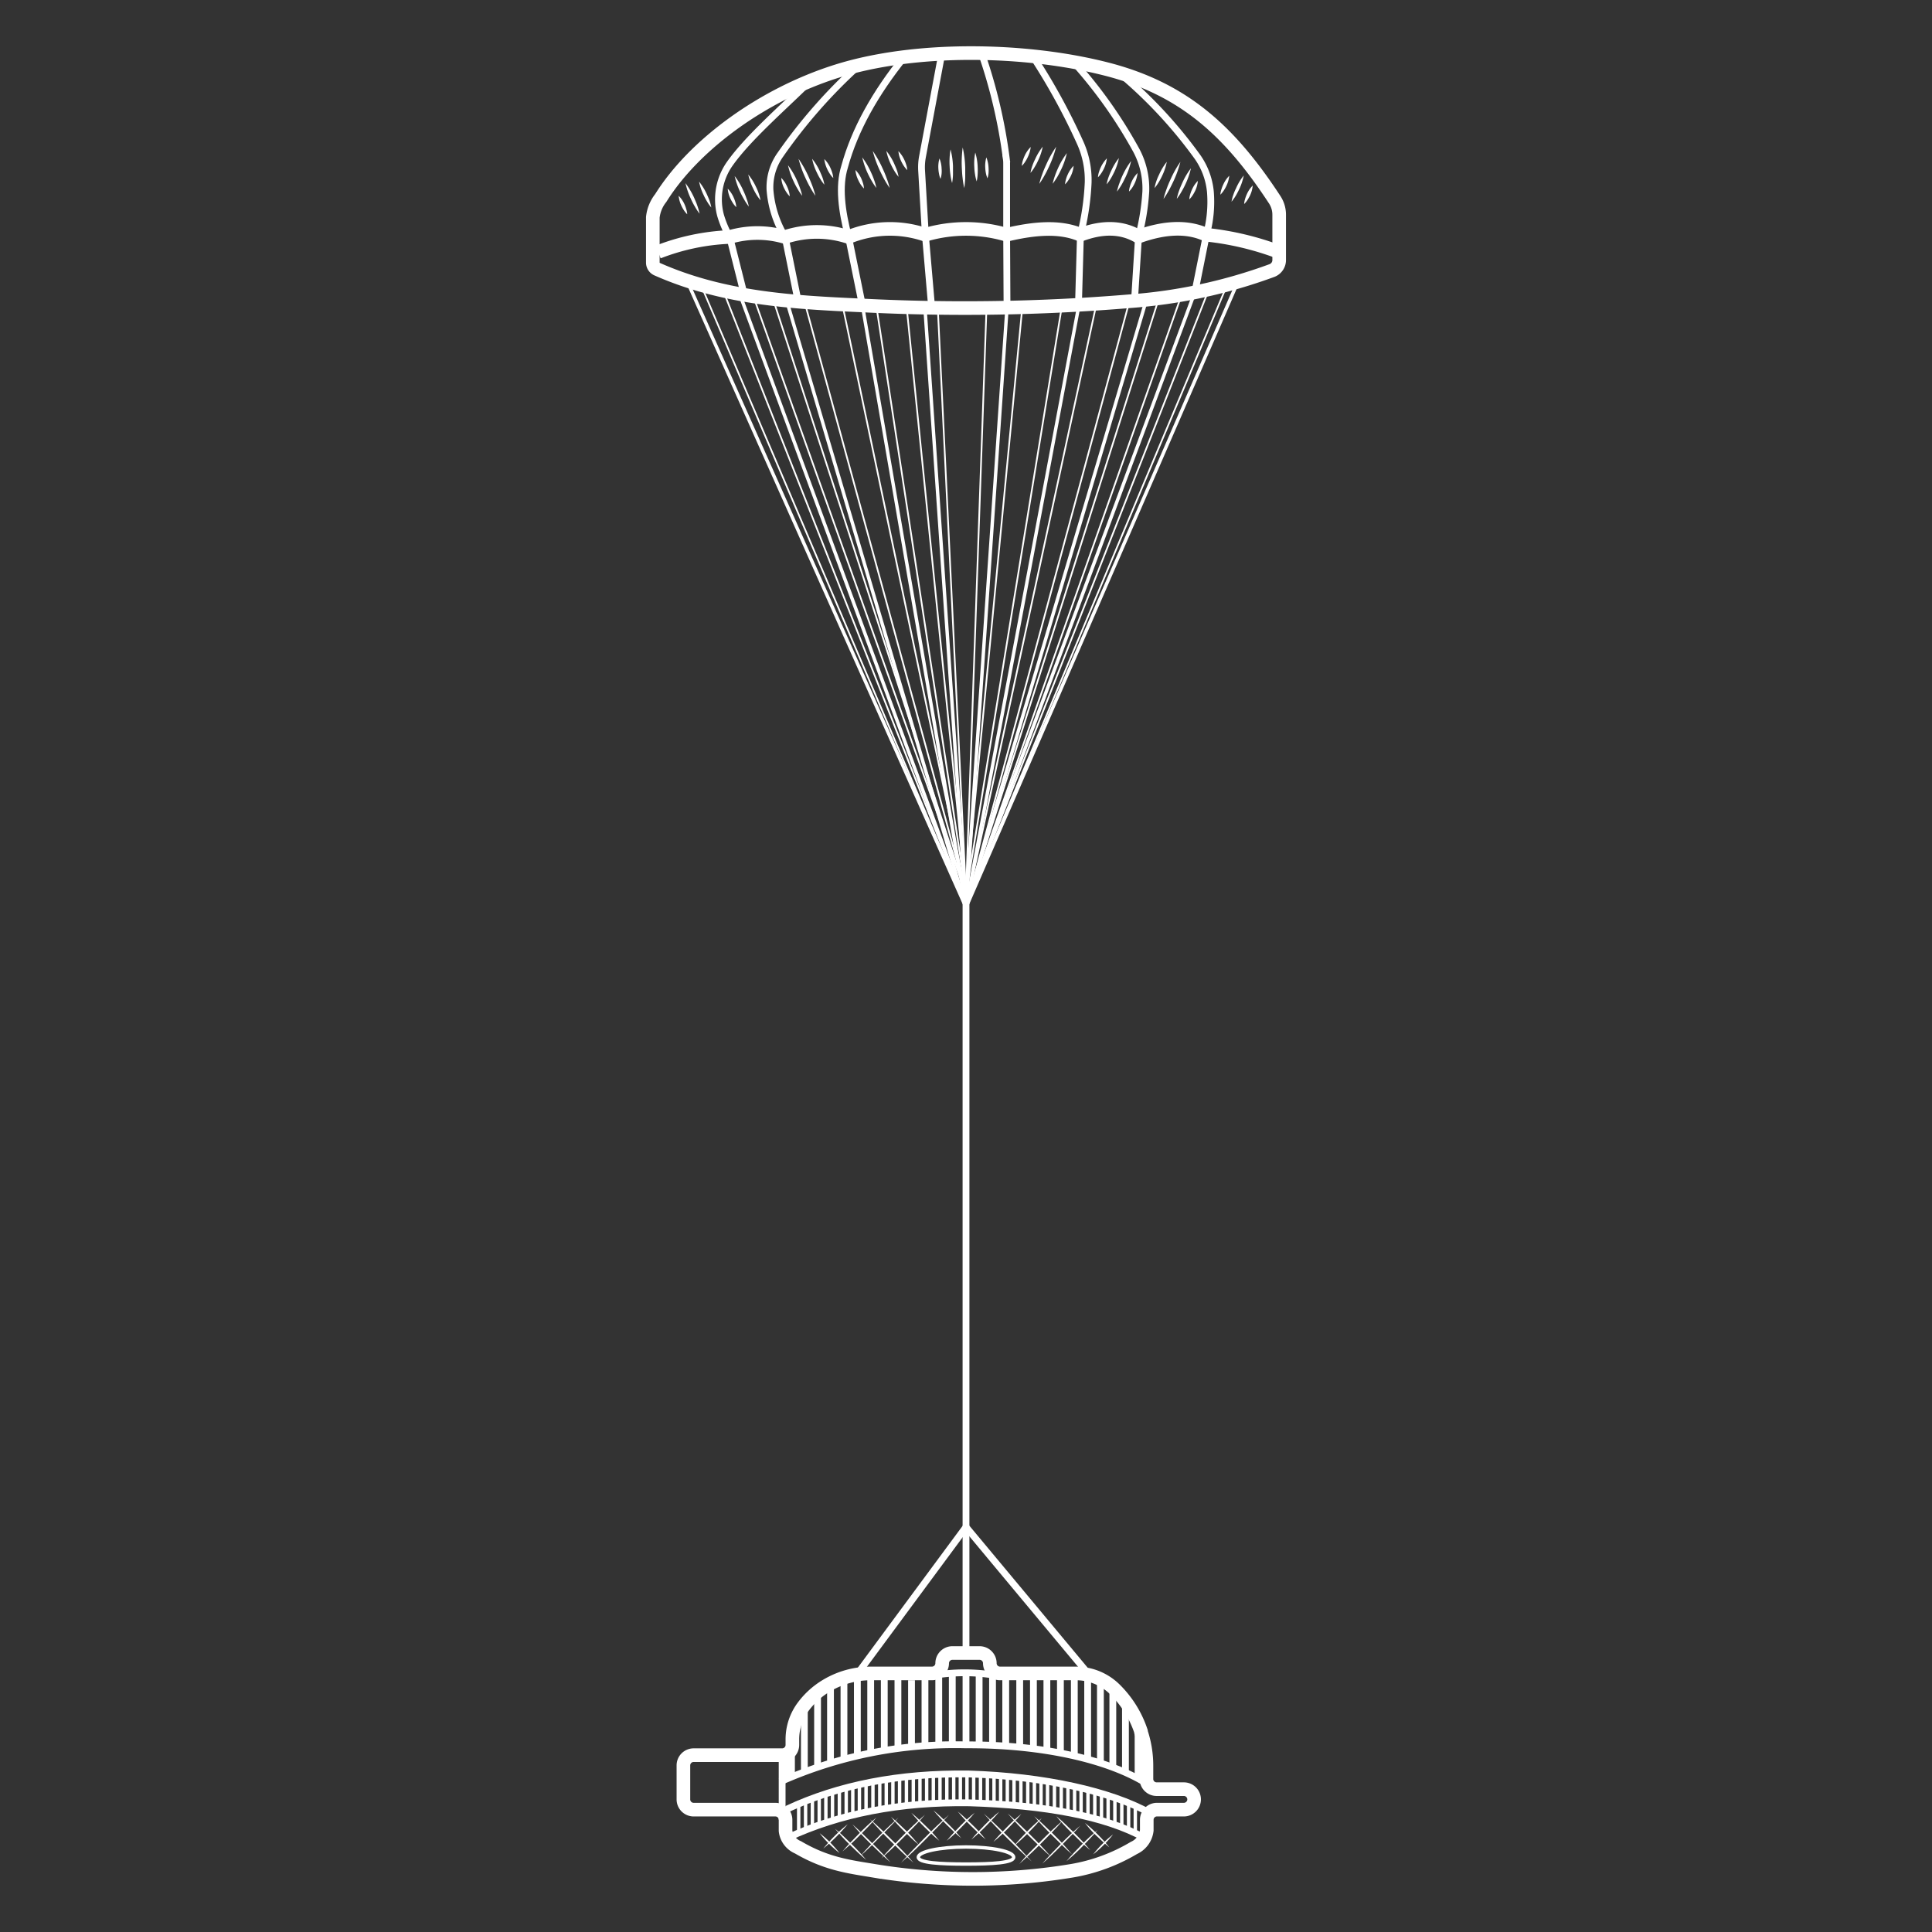 <svg id="titan-fall" xmlns="http://www.w3.org/2000/svg" viewBox="0 0 300 300">
  <rect x="0" y="0" width="300" height="300" fill="#333333" stroke="none"/>
  <g>
    <path d="M101.37,40.79a1.11,1.11,0,0,0,.66,1c10.23,4.53,20.85,5.15,31.89,5.64a309.92,309.92,0,0,0,41.45-.65A80.9,80.9,0,0,0,197.53,42a1.74,1.74,0,0,0,1.1-1.63v-7a4.25,4.25,0,0,0-.69-2.35C191,20.42,183.82,13.74,171.59,10.67c-12.4-3.13-29.42-3.47-41.66.39-11.4,3.59-22.11,11.33-27.33,19.69a5.8,5.8,0,0,0-1.23,3Z" style="fill: none;stroke: #fff;stroke-miterlimit: 10;stroke-width: 2.115px"/>
    <line x1="150" y1="138.81" x2="150" y2="257.09" style="fill: none;stroke: #fff;stroke-miterlimit: 10;stroke-width: 1.057px"/>
    <line x1="169.19" y1="260.14" x2="150" y2="237.11" style="fill: none;stroke: #fff;stroke-miterlimit: 10;stroke-width: 1.057px"/>
    <line x1="132.89" y1="260.26" x2="150" y2="237.11" style="fill: none;stroke: #fff;stroke-miterlimit: 10;stroke-width: 1.057px"/>
    <path d="M123.91,286.85c4.42,2.59,7.91,3,11.82,3.65a94.38,94.38,0,0,0,30.66,0,28,28,0,0,0,9.68-3.55,3.42,3.42,0,0,0,2-2.74v-1.64A1.58,1.58,0,0,1,179.6,281h4.23a1.59,1.59,0,0,0,1.59-1.59h0a1.59,1.59,0,0,0-1.59-1.59H179.6a1.58,1.58,0,0,1-1.58-1.58v-2.08a16.54,16.54,0,0,0-.85-5.22l0-.1a16.46,16.46,0,0,0-4-6.46h0a8.6,8.6,0,0,0-6.1-2.53H155.29a1.59,1.59,0,0,1-1.59-1.58h0a1.59,1.59,0,0,0-1.59-1.59h-4.22a1.59,1.59,0,0,0-1.59,1.59h0a1.59,1.59,0,0,1-1.59,1.58h-9.5a13.37,13.37,0,0,0-6.89,1.91h0a12.41,12.41,0,0,0-3.58,3.23h0a8.51,8.51,0,0,0-1.7,5.09v.87a1.59,1.59,0,0,1-1.59,1.59H107.71a1.59,1.59,0,0,0-1.59,1.58v5.29a1.59,1.59,0,0,0,1.59,1.59H120.4a1.58,1.58,0,0,1,1.58,1.58v1.7A3.16,3.16,0,0,0,123.91,286.85Z" style="fill: none;stroke: #fff;stroke-miterlimit: 10;stroke-width: 2.115px"/>
    <path d="M122.29,285.38c8-3.74,17.44-5.6,28.24-5.44,11.77.37,21.08,2.07,27.18,5.44" style="fill: none;stroke: #fff;stroke-miterlimit: 10;stroke-width: 1.057px"/>
    <path d="M122.21,280.91c8-3.75,17.44-5.61,28.24-5.45,11.77.37,22,2.68,28.1,6.06" style="fill: none;stroke: #fff;stroke-miterlimit: 10;stroke-width: 1.057px"/>
    <path d="M121.15,276.68A66.55,66.55,0,0,1,150,270.94c11.77-.06,22.17,2.27,28.26,6.14" style="fill: none;stroke: #fff;stroke-miterlimit: 10;stroke-width: 1.057px"/>
    <line x1="121.45" y1="272" x2="121.45" y2="282.57" style="fill: none;stroke: #fff;stroke-miterlimit: 10;stroke-width: 1.057px"/>
    <path d="M157.4,288.39c0,.87-3.31,1.06-7.4,1.06s-7.4-.19-7.4-1.06,3.31-1.59,7.4-1.59S157.4,287.51,157.4,288.39Z" style="fill: none;stroke: #fff;stroke-miterlimit: 10;stroke-width: 0.529px"/>
    <line x1="139.43" y1="260.37" x2="139.43" y2="271.47" style="fill: none;stroke: #fff;stroke-miterlimit: 10;stroke-width: 1.057px"/>
    <line x1="141.54" y1="260.9" x2="141.54" y2="271.47" style="fill: none;stroke: #fff;stroke-miterlimit: 10;stroke-width: 1.057px"/>
    <line x1="137.31" y1="260.49" x2="137.31" y2="271.59" style="fill: none;stroke: #fff;stroke-miterlimit: 10;stroke-width: 1.057px"/>
    <line x1="135.2" y1="260.63" x2="135.2" y2="272.12" style="fill: none;stroke: #fff;stroke-miterlimit: 10;stroke-width: 1.057px"/>
    <line x1="133.13" y1="260.9" x2="133.13" y2="272.69" style="fill: none;stroke: #fff;stroke-miterlimit: 10;stroke-width: 1.057px"/>
    <line x1="131.05" y1="261.37" x2="131.05" y2="272.97" style="fill: none;stroke: #fff;stroke-miterlimit: 10;stroke-width: 1.057px"/>
    <line x1="128.96" y1="261.75" x2="128.96" y2="273.36" style="fill: none;stroke: #fff;stroke-miterlimit: 10;stroke-width: 1.057px"/>
    <line x1="126.95" y1="262.7" x2="126.95" y2="274.3" style="fill: none;stroke: #fff;stroke-miterlimit: 10;stroke-width: 1.057px"/>
    <line x1="124.9" y1="264.63" x2="124.9" y2="275.04" style="fill: none;stroke: #fff;stroke-miterlimit: 10;stroke-width: 1.057px"/>
    <line x1="122.9" y1="268.13" x2="122.9" y2="275.87" style="fill: none;stroke: #fff;stroke-miterlimit: 10;stroke-width: 1.057px"/>
    <line x1="143.63" y1="259.75" x2="143.63" y2="271.23" style="fill: none;stroke: #fff;stroke-miterlimit: 10;stroke-width: 1.057px"/>
    <line x1="145.77" y1="259.17" x2="145.77" y2="270.65" style="fill: none;stroke: #fff;stroke-miterlimit: 10;stroke-width: 1.057px"/>
    <line x1="147.87" y1="259.94" x2="147.87" y2="270.65" style="fill: none;stroke: #fff;stroke-miterlimit: 10;stroke-width: 1.057px"/>
    <path d="M145.15,260.12a29,29,0,0,1,9.25,0" style="fill: none;stroke: #fff;stroke-miterlimit: 10;stroke-width: 1.057px"/>
    <line x1="150" y1="259.94" x2="150" y2="270.65" style="fill: none;stroke: #fff;stroke-miterlimit: 10;stroke-width: 1.057px"/>
    <line x1="152.04" y1="260.14" x2="152.04" y2="270.85" style="fill: none;stroke: #fff;stroke-miterlimit: 10;stroke-width: 1.057px"/>
    <line x1="154.12" y1="260.14" x2="154.12" y2="270.85" style="fill: none;stroke: #fff;stroke-miterlimit: 10;stroke-width: 1.057px"/>
    <line x1="156.17" y1="260.52" x2="156.17" y2="271.23" style="fill: none;stroke: #fff;stroke-miterlimit: 10;stroke-width: 1.057px"/>
    <line x1="158.34" y1="260.35" x2="158.34" y2="271.06" style="fill: none;stroke: #fff;stroke-miterlimit: 10;stroke-width: 1.057px"/>
    <line x1="160.47" y1="260.72" x2="160.47" y2="271.44" style="fill: none;stroke: #fff;stroke-miterlimit: 10;stroke-width: 1.057px"/>
    <line x1="162.56" y1="260.35" x2="162.56" y2="271.64" style="fill: none;stroke: #fff;stroke-miterlimit: 10;stroke-width: 1.057px"/>
    <line x1="164.66" y1="260.06" x2="164.66" y2="272.1" style="fill: none;stroke: #fff;stroke-miterlimit: 10;stroke-width: 1.057px"/>
    <line x1="166.82" y1="260.35" x2="166.82" y2="272.39" style="fill: none;stroke: #fff;stroke-miterlimit: 10;stroke-width: 1.057px"/>
    <line x1="168.89" y1="260.35" x2="168.89" y2="273.18" style="fill: none;stroke: #fff;stroke-miterlimit: 10;stroke-width: 1.057px"/>
    <line x1="170.87" y1="261.15" x2="170.87" y2="273.98" style="fill: none;stroke: #fff;stroke-miterlimit: 10;stroke-width: 1.057px"/>
    <line x1="172.8" y1="261.92" x2="172.8" y2="274.75" style="fill: none;stroke: #fff;stroke-miterlimit: 10;stroke-width: 1.057px"/>
    <line x1="174.76" y1="264.1" x2="174.76" y2="275.23" style="fill: none;stroke: #fff;stroke-miterlimit: 10;stroke-width: 1.057px"/>
    <line x1="176.72" y1="266.88" x2="176.72" y2="275.91" style="fill: none;stroke: #fff;stroke-miterlimit: 10;stroke-width: 1.057px"/>
    <line x1="122.21" y1="272" x2="122.21" y2="275.98" style="fill: none;stroke: #fff;stroke-miterlimit: 10;stroke-width: 1.057px"/>
    <line x1="150" y1="140.9" x2="192.21" y2="43.76" style="fill: none;stroke: #fff;stroke-miterlimit: 10;stroke-width: 0.529px"/>
    <line x1="150" y1="140.9" x2="106.68" y2="43.6" style="fill: none;stroke: #fff;stroke-miterlimit: 10;stroke-width: 0.529px"/>
    <line x1="143.63" y1="47.84" x2="150" y2="140.9" style="fill: none;stroke: #fff;stroke-miterlimit: 10;stroke-width: 0.529px"/>
    <line x1="156.37" y1="47.79" x2="150" y2="140.9" style="fill: none;stroke: #fff;stroke-miterlimit: 10;stroke-width: 0.529px"/>
    <line x1="167.45" y1="47.84" x2="150" y2="140.9" style="fill: none;stroke: #fff;stroke-miterlimit: 10;stroke-width: 0.529px"/>
    <line x1="133.92" y1="47.45" x2="150" y2="140.9" style="fill: none;stroke: #fff;stroke-miterlimit: 10;stroke-width: 0.529px"/>
    <line x1="178.02" y1="46.53" x2="150" y2="140.9" style="fill: none;stroke: #fff;stroke-miterlimit: 10;stroke-width: 0.529px"/>
    <line x1="122.16" y1="46.7" x2="150" y2="140.9" style="fill: none;stroke: #fff;stroke-miterlimit: 10;stroke-width: 0.529px"/>
    <line x1="185.54" y1="45.37" x2="150" y2="140.9" style="fill: none;stroke: #fff;stroke-miterlimit: 10;stroke-width: 0.529px"/>
    <line x1="114.87" y1="45.68" x2="150" y2="140.9" style="fill: none;stroke: #fff;stroke-miterlimit: 10;stroke-width: 0.529px"/>
    <line x1="153.18" y1="47.84" x2="150" y2="138.81" style="fill: none;stroke: #fff;stroke-miterlimit: 10;stroke-width: 0.264px"/>
    <line x1="164.89" y1="47.52" x2="150" y2="138.81" style="fill: none;stroke: #fff;stroke-miterlimit: 10;stroke-width: 0.264px"/>
    <line x1="158.73" y1="47.84" x2="150" y2="138.81" style="fill: none;stroke: #fff;stroke-miterlimit: 10;stroke-width: 0.264px"/>
    <line x1="145.62" y1="47.84" x2="150" y2="138.81" style="fill: none;stroke: #fff;stroke-miterlimit: 10;stroke-width: 0.264px"/>
    <line x1="140.8" y1="47.84" x2="150" y2="138.81" style="fill: none;stroke: #fff;stroke-miterlimit: 10;stroke-width: 0.264px"/>
    <line x1="136.08" y1="47.54" x2="150" y2="138.81" style="fill: none;stroke: #fff;stroke-miterlimit: 10;stroke-width: 0.264px"/>
    <line x1="130.81" y1="47.31" x2="150" y2="138.81" style="fill: none;stroke: #fff;stroke-miterlimit: 10;stroke-width: 0.264px"/>
    <line x1="124.95" y1="46.94" x2="150" y2="138.81" style="fill: none;stroke: #fff;stroke-miterlimit: 10;stroke-width: 0.264px"/>
    <line x1="120.05" y1="46.46" x2="150" y2="138.81" style="fill: none;stroke: #fff;stroke-miterlimit: 10;stroke-width: 0.264px"/>
    <line x1="116.99" y1="46.04" x2="150" y2="138.81" style="fill: none;stroke: #fff;stroke-miterlimit: 10;stroke-width: 0.264px"/>
    <line x1="112.31" y1="45.16" x2="150" y2="140.9" style="fill: none;stroke: #fff;stroke-miterlimit: 10;stroke-width: 0.264px"/>
    <line x1="108.86" y1="44.28" x2="150" y2="140.9" style="fill: none;stroke: #fff;stroke-miterlimit: 10;stroke-width: 0.264px"/>
    <line x1="170.25" y1="47.21" x2="150" y2="140.9" style="fill: none;stroke: #fff;stroke-miterlimit: 10;stroke-width: 0.264px"/>
    <line x1="175.37" y1="46.8" x2="150" y2="140.9" style="fill: none;stroke: #fff;stroke-miterlimit: 10;stroke-width: 0.264px"/>
    <line x1="179.96" y1="46.29" x2="150" y2="140.9" style="fill: none;stroke: #fff;stroke-miterlimit: 10;stroke-width: 0.264px"/>
    <line x1="183.49" y1="45.75" x2="150" y2="140.9" style="fill: none;stroke: #fff;stroke-miterlimit: 10;stroke-width: 0.264px"/>
    <line x1="187.72" y1="44.91" x2="150" y2="140.9" style="fill: none;stroke: #fff;stroke-miterlimit: 10;stroke-width: 0.264px"/>
    <line x1="190.55" y1="44.22" x2="150" y2="140.9" style="fill: none;stroke: #fff;stroke-miterlimit: 10;stroke-width: 0.264px"/>
    <path d="M102.2,39.13a34.22,34.22,0,0,1,11.11-2.33,15.34,15.34,0,0,1,8.6,0,15.79,15.79,0,0,1,9.85,0,17.11,17.11,0,0,1,11.93-.35,22.47,22.47,0,0,1,12.62,0c4.25-1,8.21-1.37,11.46,0,3.41-1.28,6.43-1.24,9,.28,4.06-1.46,7.6-1.63,10.54-.28a45.45,45.45,0,0,1,11.3,2.68" style="fill: none;stroke: #fff;stroke-miterlimit: 10;stroke-width: 2.115px"/>
    <line x1="150.15" y1="275.45" x2="150.15" y2="279.93" style="fill: none;stroke: #fff;stroke-miterlimit: 10;stroke-width: 0.529px"/>
    <line x1="151.19" y1="275.32" x2="151.19" y2="279.79" style="fill: none;stroke: #fff;stroke-miterlimit: 10;stroke-width: 0.529px"/>
    <line x1="152.25" y1="275.45" x2="152.25" y2="279.93" style="fill: none;stroke: #fff;stroke-miterlimit: 10;stroke-width: 0.529px"/>
    <line x1="153.32" y1="275.45" x2="153.32" y2="279.93" style="fill: none;stroke: #fff;stroke-miterlimit: 10;stroke-width: 0.529px"/>
    <line x1="154.35" y1="275.68" x2="154.35" y2="280.16" style="fill: none;stroke: #fff;stroke-miterlimit: 10;stroke-width: 0.529px"/>
    <line x1="155.38" y1="275.68" x2="155.38" y2="280.16" style="fill: none;stroke: #fff;stroke-miterlimit: 10;stroke-width: 0.529px"/>
    <line x1="156.42" y1="275.95" x2="156.42" y2="280.43" style="fill: none;stroke: #fff;stroke-miterlimit: 10;stroke-width: 0.529px"/>
    <line x1="157.46" y1="275.82" x2="157.46" y2="280.29" style="fill: none;stroke: #fff;stroke-miterlimit: 10;stroke-width: 0.529px"/>
    <line x1="158.52" y1="275.95" x2="158.52" y2="280.43" style="fill: none;stroke: #fff;stroke-miterlimit: 10;stroke-width: 0.529px"/>
    <line x1="159.59" y1="275.95" x2="159.59" y2="280.43" style="fill: none;stroke: #fff;stroke-miterlimit: 10;stroke-width: 0.529px"/>
    <line x1="160.62" y1="276.18" x2="160.62" y2="280.65" style="fill: none;stroke: #fff;stroke-miterlimit: 10;stroke-width: 0.529px"/>
    <line x1="161.65" y1="276.4" x2="161.65" y2="280.87" style="fill: none;stroke: #fff;stroke-miterlimit: 10;stroke-width: 0.529px"/>
    <line x1="162.66" y1="276.46" x2="162.66" y2="280.93" style="fill: none;stroke: #fff;stroke-miterlimit: 10;stroke-width: 0.529px"/>
    <line x1="163.73" y1="276.59" x2="163.73" y2="281.07" style="fill: none;stroke: #fff;stroke-miterlimit: 10;stroke-width: 0.529px"/>
    <line x1="164.79" y1="276.89" x2="164.79" y2="281.37" style="fill: none;stroke: #fff;stroke-miterlimit: 10;stroke-width: 0.529px"/>
    <line x1="165.83" y1="277.08" x2="165.83" y2="281.55" style="fill: none;stroke: #fff;stroke-miterlimit: 10;stroke-width: 0.529px"/>
    <line x1="166.86" y1="277.34" x2="166.86" y2="281.81" style="fill: none;stroke: #fff;stroke-miterlimit: 10;stroke-width: 0.529px"/>
    <line x1="167.87" y1="277.71" x2="167.87" y2="282.18" style="fill: none;stroke: #fff;stroke-miterlimit: 10;stroke-width: 0.529px"/>
    <line x1="168.94" y1="277.84" x2="168.94" y2="282.32" style="fill: none;stroke: #fff;stroke-miterlimit: 10;stroke-width: 0.529px"/>
    <line x1="170" y1="278.14" x2="170" y2="282.62" style="fill: none;stroke: #fff;stroke-miterlimit: 10;stroke-width: 0.529px"/>
    <line x1="171.04" y1="278.39" x2="171.04" y2="282.87" style="fill: none;stroke: #fff;stroke-miterlimit: 10;stroke-width: 0.529px"/>
    <line x1="172.07" y1="278.77" x2="172.07" y2="283.25" style="fill: none;stroke: #fff;stroke-miterlimit: 10;stroke-width: 0.529px"/>
    <line x1="173.12" y1="279.15" x2="173.12" y2="283.62" style="fill: none;stroke: #fff;stroke-miterlimit: 10;stroke-width: 0.529px"/>
    <line x1="174.19" y1="279.28" x2="174.19" y2="283.76" style="fill: none;stroke: #fff;stroke-miterlimit: 10;stroke-width: 0.529px"/>
    <line x1="175.25" y1="279.58" x2="175.25" y2="284.06" style="fill: none;stroke: #fff;stroke-miterlimit: 10;stroke-width: 0.529px"/>
    <line x1="176.29" y1="280.08" x2="176.29" y2="284.56" style="fill: none;stroke: #fff;stroke-miterlimit: 10;stroke-width: 0.529px"/>
    <line x1="149.12" y1="275.56" x2="149.12" y2="280.03" style="fill: none;stroke: #fff;stroke-miterlimit: 10;stroke-width: 0.529px"/>
    <line x1="148.09" y1="275.42" x2="148.09" y2="279.9" style="fill: none;stroke: #fff;stroke-miterlimit: 10;stroke-width: 0.529px"/>
    <line x1="147.02" y1="275.56" x2="147.02" y2="280.03" style="fill: none;stroke: #fff;stroke-miterlimit: 10;stroke-width: 0.529px"/>
    <line x1="145.96" y1="275.56" x2="145.96" y2="280.03" style="fill: none;stroke: #fff;stroke-miterlimit: 10;stroke-width: 0.529px"/>
    <line x1="144.93" y1="275.78" x2="144.93" y2="280.26" style="fill: none;stroke: #fff;stroke-miterlimit: 10;stroke-width: 0.529px"/>
    <line x1="143.89" y1="275.78" x2="143.89" y2="280.26" style="fill: none;stroke: #fff;stroke-miterlimit: 10;stroke-width: 0.529px"/>
    <line x1="142.85" y1="276.05" x2="142.85" y2="280.53" style="fill: none;stroke: #fff;stroke-miterlimit: 10;stroke-width: 0.529px"/>
    <line x1="141.82" y1="275.92" x2="141.82" y2="280.39" style="fill: none;stroke: #fff;stroke-miterlimit: 10;stroke-width: 0.529px"/>
    <line x1="140.75" y1="276.05" x2="140.75" y2="280.53" style="fill: none;stroke: #fff;stroke-miterlimit: 10;stroke-width: 0.529px"/>
    <line x1="139.69" y1="276.05" x2="139.69" y2="280.53" style="fill: none;stroke: #fff;stroke-miterlimit: 10;stroke-width: 0.529px"/>
    <line x1="138.65" y1="276.28" x2="138.65" y2="280.76" style="fill: none;stroke: #fff;stroke-miterlimit: 10;stroke-width: 0.529px"/>
    <line x1="137.62" y1="276.5" x2="137.62" y2="280.97" style="fill: none;stroke: #fff;stroke-miterlimit: 10;stroke-width: 0.529px"/>
    <line x1="136.61" y1="276.56" x2="136.61" y2="281.04" style="fill: none;stroke: #fff;stroke-miterlimit: 10;stroke-width: 0.529px"/>
    <line x1="135.55" y1="276.7" x2="135.55" y2="281.17" style="fill: none;stroke: #fff;stroke-miterlimit: 10;stroke-width: 0.529px"/>
    <line x1="134.48" y1="276.99" x2="134.48" y2="281.47" style="fill: none;stroke: #fff;stroke-miterlimit: 10;stroke-width: 0.529px"/>
    <line x1="133.45" y1="277.18" x2="133.45" y2="281.65" style="fill: none;stroke: #fff;stroke-miterlimit: 10;stroke-width: 0.529px"/>
    <line x1="132.42" y1="277.44" x2="132.42" y2="281.92" style="fill: none;stroke: #fff;stroke-miterlimit: 10;stroke-width: 0.529px"/>
    <line x1="131.4" y1="277.81" x2="131.4" y2="282.29" style="fill: none;stroke: #fff;stroke-miterlimit: 10;stroke-width: 0.529px"/>
    <line x1="130.34" y1="277.94" x2="130.34" y2="282.42" style="fill: none;stroke: #fff;stroke-miterlimit: 10;stroke-width: 0.529px"/>
    <line x1="129.27" y1="278.24" x2="129.27" y2="282.72" style="fill: none;stroke: #fff;stroke-miterlimit: 10;stroke-width: 0.529px"/>
    <line x1="128.24" y1="278.5" x2="128.24" y2="282.97" style="fill: none;stroke: #fff;stroke-miterlimit: 10;stroke-width: 0.529px"/>
    <line x1="127.21" y1="278.87" x2="127.21" y2="283.35" style="fill: none;stroke: #fff;stroke-miterlimit: 10;stroke-width: 0.529px"/>
    <line x1="126.15" y1="279.25" x2="126.15" y2="283.73" style="fill: none;stroke: #fff;stroke-miterlimit: 10;stroke-width: 0.529px"/>
    <line x1="125.09" y1="279.38" x2="125.09" y2="283.86" style="fill: none;stroke: #fff;stroke-miterlimit: 10;stroke-width: 0.529px"/>
    <line x1="124.02" y1="279.68" x2="124.02" y2="284.16" style="fill: none;stroke: #fff;stroke-miterlimit: 10;stroke-width: 0.529px"/>
    <path d="M130.81,287.49c.8-.95,1.68-1.84,2.55-2.73s1.77-1.74,2.73-2.54c-.81,1-1.68,1.84-2.55,2.73S131.77,286.69,130.81,287.49Z" style="fill: #fff"/>
    <path d="M133.66,288.13c.91-1.06,1.88-2.05,2.86-3.05s2-1.95,3-2.86c-.91,1.06-1.89,2-2.86,3S134.72,287.22,133.66,288.13Z" style="fill: #fff"/>
    <path d="M136.87,288.56c1-1.21,2.17-2.34,3.29-3.48s2.27-2.24,3.47-3.29c-1,1.21-2.17,2.34-3.29,3.48S138.07,287.51,136.87,288.56Z" style="fill: #fff"/>
    <path d="M139.9,289.26c1.16-1.32,2.4-2.57,3.63-3.82s2.49-2.46,3.81-3.63c-1.16,1.32-2.4,2.57-3.63,3.82S141.22,288.09,139.9,289.26Z" style="fill: #fff"/>
    <path d="M147,285.83c.65-.8,1.37-1.53,2.08-2.27s1.46-1.43,2.26-2.07c-.64.8-1.36,1.53-2.07,2.26S147.85,285.18,147,285.83Z" style="fill: #fff"/>
    <path d="M150.83,285.65c.64-.8,1.36-1.53,2.07-2.26s1.46-1.43,2.27-2.08c-.65.8-1.37,1.53-2.08,2.26S151.63,285,150.83,285.65Z" style="fill: #fff"/>
    <path d="M127.83,287.06a26.11,26.11,0,0,1,1.8-2,24,24,0,0,1,2-1.79,28.85,28.85,0,0,1-3.78,3.77Z" style="fill: #fff"/>
    <path d="M154.25,286c.65-.8,1.37-1.53,2.08-2.26s1.46-1.43,2.26-2.08c-.64.8-1.36,1.53-2.07,2.26S155.05,285.38,154.25,286Z" style="fill: #fff"/>
    <path d="M157.43,286.66c.64-.8,1.36-1.53,2.07-2.27s1.46-1.43,2.26-2.07c-.64.8-1.36,1.53-2.07,2.26S158.23,286,157.43,286.66Z" style="fill: #fff"/>
    <path d="M158.27,289.44c1-1.21,2.17-2.34,3.29-3.48s2.27-2.24,3.48-3.29c-1,1.2-2.18,2.34-3.29,3.48S159.47,288.38,158.27,289.44Z" style="fill: #fff"/>
    <path d="M161.84,289.39c.91-1.06,1.89-2.05,2.86-3.05s2-1.95,3.05-2.86c-.91,1.06-1.89,2-2.86,3S162.9,288.48,161.84,289.39Z" style="fill: #fff"/>
    <path d="M165.6,289c.73-.89,1.53-1.7,2.33-2.52s1.63-1.6,2.52-2.33c-.73.88-1.54,1.7-2.33,2.52S166.48,288.28,165.6,289Z" style="fill: #fff"/>
    <path d="M169.75,287.94a17.35,17.35,0,0,1,1.45-1.64,16,16,0,0,1,1.63-1.44,16.07,16.07,0,0,1-1.45,1.63A17.38,17.38,0,0,1,169.75,287.94Z" style="fill: #fff"/>
    <path d="M169.3,287.3c-1-.81-1.84-1.68-2.74-2.55S164.82,283,164,282c1,.8,1.84,1.67,2.73,2.54S168.49,286.34,169.3,287.3Z" style="fill: #fff"/>
    <path d="M166.45,287.93c-1.06-.91-2-1.89-3-2.86s-2-2-2.86-3.05c1.06.91,2.05,1.89,3.05,2.86S165.54,286.87,166.45,287.93Z" style="fill: #fff"/>
    <path d="M163.24,288.36c-1.2-1.05-2.34-2.18-3.48-3.29s-2.24-2.27-3.29-3.48c1.21,1.05,2.34,2.17,3.48,3.29S162.19,287.15,163.24,288.36Z" style="fill: #fff"/>
    <path d="M160.21,289.06c-1.32-1.17-2.57-2.4-3.82-3.63s-2.46-2.5-3.63-3.82c1.32,1.17,2.57,2.4,3.82,3.63S159,287.74,160.21,289.06Z" style="fill: #fff"/>
    <path d="M153.06,285.63c-.8-.65-1.53-1.37-2.26-2.08s-1.43-1.46-2.08-2.26c.8.64,1.53,1.36,2.27,2.07S152.42,284.83,153.06,285.63Z" style="fill: #fff"/>
    <path d="M149.28,285.45c-.8-.65-1.53-1.36-2.26-2.08s-1.43-1.46-2.08-2.26c.8.65,1.53,1.36,2.26,2.08S148.63,284.65,149.28,285.45Z" style="fill: #fff"/>
    <path d="M172.27,286.86c-.7-.55-1.34-1.18-2-1.79s-1.24-1.28-1.79-2a26.51,26.51,0,0,1,3.77,3.77Z" style="fill: #fff"/>
    <path d="M145.85,285.83c-.8-.65-1.53-1.36-2.26-2.08s-1.43-1.46-2.08-2.26c.8.65,1.53,1.36,2.27,2.08S145.21,285,145.85,285.83Z" style="fill: #fff"/>
    <path d="M142.68,286.46c-.8-.65-1.53-1.37-2.26-2.08s-1.43-1.46-2.08-2.26c.8.64,1.53,1.36,2.27,2.07S142,285.66,142.68,286.46Z" style="fill: #fff"/>
    <path d="M141.84,289.24c-1.21-1.05-2.34-2.18-3.48-3.29s-2.24-2.28-3.29-3.48c1.21,1,2.34,2.17,3.48,3.29S140.79,288,141.84,289.24Z" style="fill: #fff"/>
    <path d="M138.27,289.19c-1.06-.91-2.05-1.89-3.05-2.86s-2-2-2.86-3.05c1.06.91,2,1.89,3,2.86S137.36,288.13,138.27,289.19Z" style="fill: #fff"/>
    <path d="M134.51,288.81c-.89-.73-1.7-1.54-2.52-2.33s-1.6-1.64-2.33-2.52c.89.73,1.7,1.53,2.52,2.33S133.78,287.92,134.51,288.81Z" style="fill: #fff"/>
    <path d="M130.36,287.74a18.88,18.88,0,0,1-1.64-1.45,16,16,0,0,1-1.44-1.63,16,16,0,0,1,1.63,1.44A18.88,18.88,0,0,1,130.36,287.74Z" style="fill: #fff"/>
    <path d="M121.91,36.8a16.6,16.6,0,0,1-2.35-7.36,8.73,8.73,0,0,1,1.6-5.4,81.4,81.4,0,0,1,12.34-14" style="fill: none;stroke: #fff;stroke-miterlimit: 10;stroke-width: 1.057px"/>
    <path d="M131.76,36.8c-1.07-4.09-1.56-7.88-.61-10.92,1.57-5.76,4.77-11.43,9.25-17" style="fill: none;stroke: #fff;stroke-miterlimit: 10;stroke-width: 1.057px"/>
    <path d="M143.69,36.45l-.58-9.9a9,9,0,0,1,.13-2.2l3-16" style="fill: none;stroke: #fff;stroke-miterlimit: 10;stroke-width: 1.057px"/>
    <path d="M156.31,36.45V25.56c0-.3,0-.6-.05-.9A81.49,81.49,0,0,0,152.4,8.24" style="fill: none;stroke: #fff;stroke-miterlimit: 10;stroke-width: 1.057px"/>
    <path d="M167.77,36.45a40.28,40.28,0,0,0,1.2-8.11,14.09,14.09,0,0,0-1.29-6.29,98.4,98.4,0,0,0-7.56-13.69" style="fill: none;stroke: #fff;stroke-miterlimit: 10;stroke-width: 1.057px"/>
    <path d="M176.79,36.73a35.93,35.93,0,0,0,1.13-7,12.57,12.57,0,0,0-1.49-6.41,72.55,72.55,0,0,0-9.68-13.65" style="fill: none;stroke: #fff;stroke-miterlimit: 10;stroke-width: 1.057px"/>
    <path d="M187.33,36.45a19.48,19.48,0,0,0,.62-6.66,11.27,11.27,0,0,0-2-5.42,71.46,71.46,0,0,0-12.26-13.14" style="fill: none;stroke: #fff;stroke-miterlimit: 10;stroke-width: 1.057px"/>
    <line x1="156.37" y1="47.79" x2="156.31" y2="36.45" style="fill: none;stroke: #fff;stroke-miterlimit: 10;stroke-width: 1.057px"/>
    <line x1="167.45" y1="47.84" x2="167.77" y2="36.45" style="fill: none;stroke: #fff;stroke-miterlimit: 10;stroke-width: 1.057px"/>
    <line x1="176.16" y1="46.73" x2="176.79" y2="36.73" style="fill: none;stroke: #fff;stroke-miterlimit: 10;stroke-width: 1.057px"/>
    <line x1="185.54" y1="45.37" x2="187.33" y2="36.45" style="fill: none;stroke: #fff;stroke-miterlimit: 10;stroke-width: 1.057px"/>
    <line x1="144.67" y1="47.79" x2="143.69" y2="36.45" style="fill: none;stroke: #fff;stroke-miterlimit: 10;stroke-width: 1.057px"/>
    <line x1="133.92" y1="47.45" x2="131.76" y2="36.8" style="fill: none;stroke: #fff;stroke-miterlimit: 10;stroke-width: 1.057px"/>
    <line x1="123.95" y1="46.86" x2="121.91" y2="36.8" style="fill: none;stroke: #fff;stroke-miterlimit: 10;stroke-width: 1.057px"/>
    <path d="M115.58,45.81l-2.27-9a16.38,16.38,0,0,1-1.42-3.36,9.61,9.61,0,0,1,1.52-8.15c2.86-4,8.37-8.77,12.4-12.75" style="fill: none;stroke: #fff;stroke-miterlimit: 10;stroke-width: 1.057px"/>
    <path d="M132.83,26.4a4.66,4.66,0,0,1,.91,1.32,6.55,6.55,0,0,1,.27.74,3.52,3.52,0,0,1,.15.81,3.78,3.78,0,0,1-.52-.63,4.74,4.74,0,0,1-.38-.7A4.41,4.41,0,0,1,132.83,26.4Z" style="fill: #fff"/>
    <path d="M133.89,24.44a11.45,11.45,0,0,1,1.33,2.26,11.81,11.81,0,0,1,.5,1.21,8.82,8.82,0,0,1,.36,1.27,8.74,8.74,0,0,1-.73-1.1c-.23-.38-.42-.77-.61-1.16A12.52,12.52,0,0,1,133.89,24.44Z" style="fill: #fff"/>
    <path d="M135.52,23.44a16.34,16.34,0,0,1,1.55,2.76,15.43,15.43,0,0,1,.6,1.46,10.74,10.74,0,0,1,.47,1.52,14.47,14.47,0,0,1-.84-1.35c-.26-.46-.48-.94-.71-1.41A17.9,17.9,0,0,1,135.52,23.44Z" style="fill: #fff"/>
    <path d="M137.63,23.43a9.15,9.15,0,0,1,1.19,1.92c.15.34.3.69.42,1a6.7,6.7,0,0,1,.29,1.11,7.17,7.17,0,0,1-.66-.93,10.52,10.52,0,0,1-.53-1A8.75,8.75,0,0,1,137.63,23.43Z" style="fill: #fff"/>
    <path d="M139.5,23.47a4.84,4.84,0,0,1,.93,1.36,5.4,5.4,0,0,1,.29.76,3.3,3.3,0,0,1,.16.83,4.57,4.57,0,0,1-.53-.65,5.57,5.57,0,0,1-.4-.71A4.7,4.7,0,0,1,139.5,23.47Z" style="fill: #fff"/>
    <path d="M121.31,27.62a4.35,4.35,0,0,1,.9,1.33,4.7,4.7,0,0,1,.28.74,4.19,4.19,0,0,1,.15.8,3.41,3.41,0,0,1-.52-.63,5.83,5.83,0,0,1-.39-.69A4.39,4.39,0,0,1,121.31,27.62Z" style="fill: #fff"/>
    <path d="M122.36,25.66a11.3,11.3,0,0,1,1.34,2.26c.18.4.35.8.49,1.21a8,8,0,0,1,.37,1.27,8.74,8.74,0,0,1-.73-1.1,11.61,11.61,0,0,1-.61-1.16A12.12,12.12,0,0,1,122.36,25.66Z" style="fill: #fff"/>
    <path d="M124,24.66a17.86,17.86,0,0,1,1.55,2.76c.21.48.43,1,.6,1.46a13.36,13.36,0,0,1,.47,1.52,12.63,12.63,0,0,1-.84-1.35c-.26-.46-.49-.93-.71-1.41A16.76,16.76,0,0,1,124,24.66Z" style="fill: #fff"/>
    <path d="M126.11,24.66a8.9,8.9,0,0,1,1.19,1.92c.15.34.3.68.42,1a6.85,6.85,0,0,1,.29,1.1,6.55,6.55,0,0,1-.66-.93,9.41,9.41,0,0,1-.53-1A8.68,8.68,0,0,1,126.11,24.66Z" style="fill: #fff"/>
    <path d="M128,24.7a4.61,4.61,0,0,1,.94,1.36,6.28,6.28,0,0,1,.29.76,4.25,4.25,0,0,1,.16.82,3.22,3.22,0,0,1-.53-.65,5,5,0,0,1-.4-.71A4.83,4.83,0,0,1,128,24.7Z" style="fill: #fff"/>
    <path d="M113,29.3a4.43,4.43,0,0,1,.9,1.32,5.22,5.22,0,0,1,.28.75,3.34,3.34,0,0,1,.15.8,3.41,3.41,0,0,1-.52-.63,6.75,6.75,0,0,1-.39-.69A4.45,4.45,0,0,1,113,29.3Z" style="fill: #fff"/>
    <path d="M114.08,27.34a11,11,0,0,1,1.34,2.26,10.56,10.56,0,0,1,.49,1.21,7.73,7.73,0,0,1,.37,1.27,8.74,8.74,0,0,1-.73-1.1,12.81,12.81,0,0,1-.61-1.16A12.12,12.12,0,0,1,114.08,27.34Z" style="fill: #fff"/>
    <path d="M116.19,27.1A8.75,8.75,0,0,1,117.38,29a7.8,7.8,0,0,1,.42,1,6.85,6.85,0,0,1,.29,1.1,7.47,7.47,0,0,1-.66-.93,10.36,10.36,0,0,1-.53-1A9.12,9.12,0,0,1,116.19,27.1Z" style="fill: #fff"/>
    <path d="M105.38,30.4a4.46,4.46,0,0,1,.91,1.32,5.17,5.17,0,0,1,.27.75,3,3,0,0,1,.15.8,3.41,3.41,0,0,1-.52-.63,5.2,5.2,0,0,1-.38-.69A4.69,4.69,0,0,1,105.38,30.4Z" style="fill: #fff"/>
    <path d="M106.44,28.44a12,12,0,0,1,1.34,2.26c.17.4.35.79.49,1.21a8.82,8.82,0,0,1,.36,1.27,8.74,8.74,0,0,1-.73-1.1,10.62,10.62,0,0,1-.6-1.16A11.55,11.55,0,0,1,106.44,28.44Z" style="fill: #fff"/>
    <path d="M108.55,28.2a9.15,9.15,0,0,1,1.19,1.92c.15.34.3.68.42,1a6.85,6.85,0,0,1,.29,1.1,6,6,0,0,1-.66-.93,8.51,8.51,0,0,1-.53-1A8.68,8.68,0,0,1,108.55,28.2Z" style="fill: #fff"/>
    <path d="M166.71,25.75a4.4,4.4,0,0,1-.42,1.54,4.7,4.7,0,0,1-.39.69,3.4,3.4,0,0,1-.52.64,4.15,4.15,0,0,1,.15-.81,4.7,4.7,0,0,1,.28-.74A4.43,4.43,0,0,1,166.71,25.75Z" style="fill: #fff"/>
    <path d="M165.66,23.78a11.82,11.82,0,0,1-.86,2.49c-.19.39-.38.78-.6,1.16a11.14,11.14,0,0,1-.74,1.1,9,9,0,0,1,.37-1.28c.14-.41.31-.81.49-1.21A12.11,12.11,0,0,1,165.66,23.78Z" style="fill: #fff"/>
    <path d="M164,22.79a17.35,17.35,0,0,1-1.07,3c-.22.47-.45.95-.71,1.41a13.71,13.71,0,0,1-.84,1.35,12.22,12.22,0,0,1,.47-1.52c.17-.5.39-1,.6-1.46A17.41,17.41,0,0,1,164,22.79Z" style="fill: #fff"/>
    <path d="M161.91,22.78a8.68,8.68,0,0,1-.71,2.14,8.51,8.51,0,0,1-.53,1,5.84,5.84,0,0,1-.66.93,6.85,6.85,0,0,1,.29-1.1c.12-.36.27-.7.42-1A9.15,9.15,0,0,1,161.91,22.78Z" style="fill: #fff"/>
    <path d="M160.05,22.82a4.83,4.83,0,0,1-.46,1.58,4.47,4.47,0,0,1-.4.71,3,3,0,0,1-.53.65,4.41,4.41,0,0,1,.16-.82,7,7,0,0,1,.29-.76A4.61,4.61,0,0,1,160.05,22.82Z" style="fill: #fff"/>
    <path d="M186,28.09a4.39,4.39,0,0,1-.42,1.55,6.75,6.75,0,0,1-.39.69,3.41,3.41,0,0,1-.52.63,3.54,3.54,0,0,1,.15-.8,4.7,4.7,0,0,1,.28-.74A4.35,4.35,0,0,1,186,28.09Z" style="fill: #fff"/>
    <path d="M184.93,26.13a12.12,12.12,0,0,1-.86,2.48,12.81,12.81,0,0,1-.61,1.16,8.74,8.74,0,0,1-.73,1.1,8.82,8.82,0,0,1,.36-1.27c.14-.41.32-.81.5-1.21A11,11,0,0,1,184.93,26.13Z" style="fill: #fff"/>
    <path d="M183.29,25.13a16.76,16.76,0,0,1-1.07,3c-.23.48-.45.95-.71,1.41a12.63,12.63,0,0,1-.84,1.35,13.36,13.36,0,0,1,.47-1.52,15.43,15.43,0,0,1,.6-1.46A16.34,16.34,0,0,1,183.29,25.13Z" style="fill: #fff"/>
    <path d="M181.18,25.13a8.68,8.68,0,0,1-.71,2.14,9.41,9.41,0,0,1-.53,1,6.55,6.55,0,0,1-.66.93,6.58,6.58,0,0,1,.29-1.1c.12-.36.27-.7.42-1A8.9,8.9,0,0,1,181.18,25.13Z" style="fill: #fff"/>
    <path d="M176.64,26.87a5.16,5.16,0,0,1-.81,2.24,3.41,3.41,0,0,1-.52.63,3.06,3.06,0,0,1,.15-.8,4.66,4.66,0,0,1,.27-.74A4.5,4.5,0,0,1,176.64,26.87Z" style="fill: #fff"/>
    <path d="M175.64,25a11.82,11.82,0,0,1-.86,2.49c-.19.39-.38.78-.6,1.16a9.62,9.62,0,0,1-.74,1.1,8.49,8.49,0,0,1,.37-1.27,12.93,12.93,0,0,1,.49-1.22A12.11,12.11,0,0,1,175.64,25Z" style="fill: #fff"/>
    <path d="M173.74,24.55a8.68,8.68,0,0,1-.71,2.14c-.17.34-.33.67-.53,1a6.55,6.55,0,0,1-.66.93,6.33,6.33,0,0,1,.29-1.1,9.41,9.41,0,0,1,.42-1A8.9,8.9,0,0,1,173.74,24.55Z" style="fill: #fff"/>
    <path d="M171.87,24.59a4.65,4.65,0,0,1-.45,1.58,5,5,0,0,1-.4.71,4.07,4.07,0,0,1-.53.65,3.14,3.14,0,0,1,.16-.82,5.25,5.25,0,0,1,1.22-2.12Z" style="fill: #fff"/>
    <path d="M194.52,28.81a4.51,4.51,0,0,1-.42,1.55,6.75,6.75,0,0,1-.39.69,3.41,3.41,0,0,1-.52.63,3.34,3.34,0,0,1,.15-.8,5.22,5.22,0,0,1,.28-.75A4.43,4.43,0,0,1,194.52,28.81Z" style="fill: #fff"/>
    <path d="M193.13,27.25a9.12,9.12,0,0,1-.71,2.14c-.17.34-.33.67-.53,1a7.47,7.47,0,0,1-.66.93,5.94,5.94,0,0,1,.29-1.1,7.8,7.8,0,0,1,.42-1A8.39,8.39,0,0,1,193.13,27.25Z" style="fill: #fff"/>
    <path d="M190.88,27.29a4.82,4.82,0,0,1-.45,1.58,5.42,5.42,0,0,1-.4.71,4.07,4.07,0,0,1-.53.65,3.14,3.14,0,0,1,.16-.82,5,5,0,0,1,.29-.76A4.57,4.57,0,0,1,190.88,27.29Z" style="fill: #fff"/>
    <path d="M145.88,24.61a4.37,4.37,0,0,1,.33,1.57,4.21,4.21,0,0,1,0,.79,3.37,3.37,0,0,1-.17.8,3.29,3.29,0,0,1-.23-.78,5.51,5.51,0,0,1-.1-.79A4.58,4.58,0,0,1,145.88,24.61Z" style="fill: #fff"/>
    <path d="M147.6,23.2a12.09,12.09,0,0,1,.38,2.59c0,.44,0,.87,0,1.31a8.45,8.45,0,0,1-.14,1.32,8.55,8.55,0,0,1-.26-1.3,11.42,11.42,0,0,1-.12-1.3A11.53,11.53,0,0,1,147.6,23.2Z" style="fill: #fff"/>
    <path d="M149.49,22.9a16.75,16.75,0,0,1,.39,3.14c0,.52,0,1.05,0,1.58a14.29,14.29,0,0,1-.15,1.58,12,12,0,0,1-.26-1.57c-.07-.52-.09-1.05-.12-1.57A17.61,17.61,0,0,1,149.49,22.9Z" style="fill: #fff"/>
    <path d="M151.44,23.69a8.6,8.6,0,0,1,.37,2.23,10.46,10.46,0,0,1,0,1.12,7.29,7.29,0,0,1-.15,1.13,6.37,6.37,0,0,1-.26-1.11,8.33,8.33,0,0,1-.11-1.12A8.59,8.59,0,0,1,151.44,23.69Z" style="fill: #fff"/>
    <path d="M153.16,24.44a4.84,4.84,0,0,1,.34,1.61,5.65,5.65,0,0,1,0,.82,3.53,3.53,0,0,1-.17.82,4.27,4.27,0,0,1-.24-.8,5.6,5.6,0,0,1-.1-.81A4.85,4.85,0,0,1,153.16,24.44Z" style="fill: #fff"/>
  </g>
</svg>
